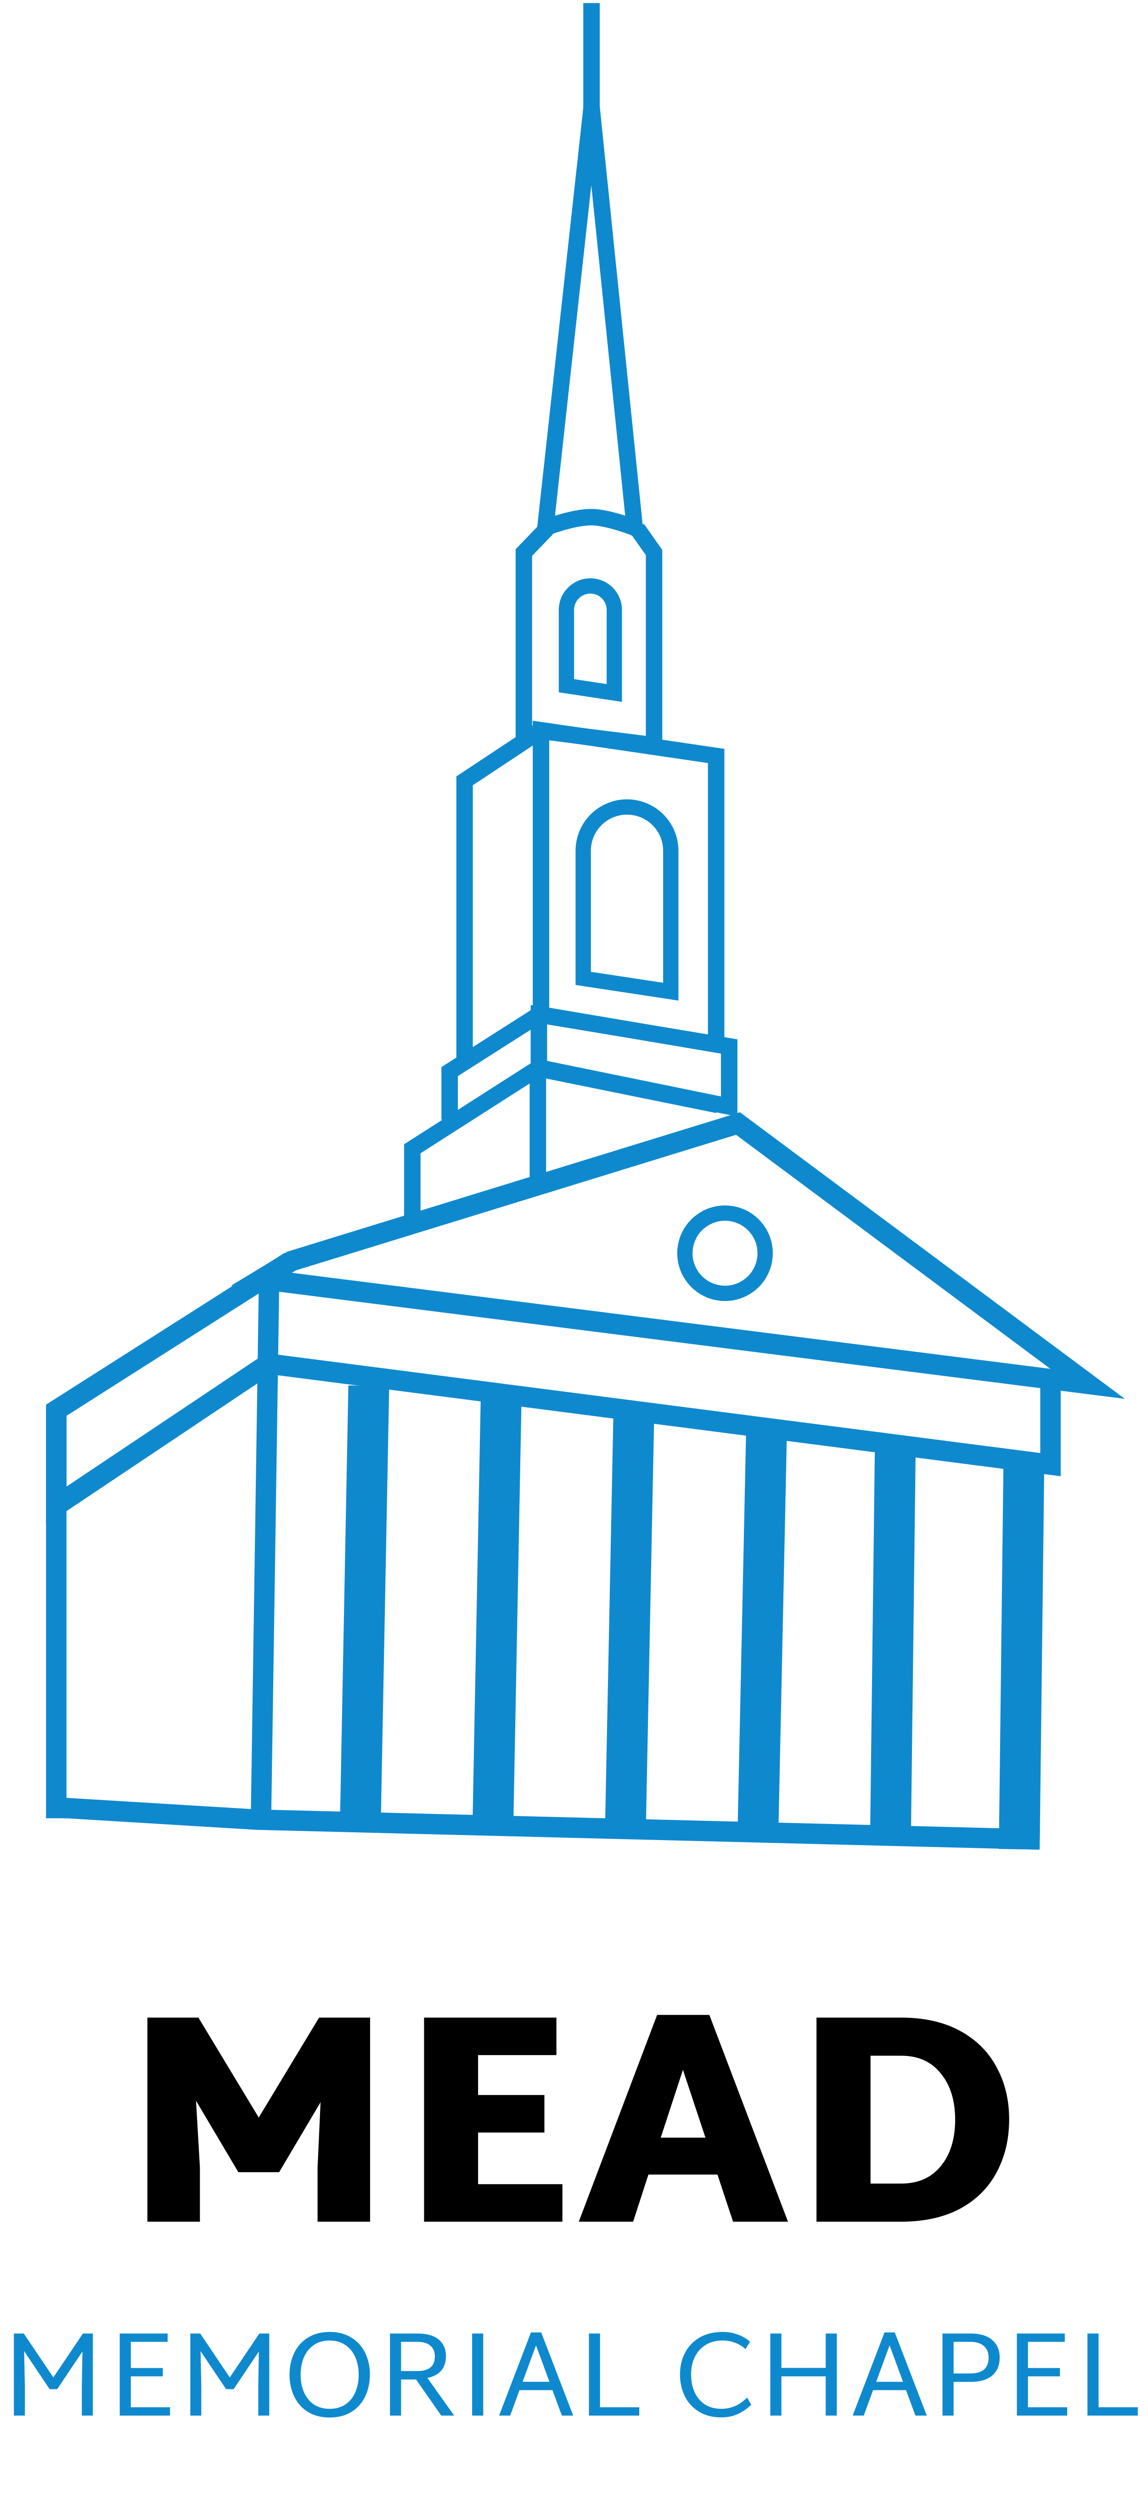 <svg width="225" height="490" viewBox="0 0 225 490" fill="none" xmlns="http://www.w3.org/2000/svg">
<path d="M200.678 286.234L199.769 362.415" stroke="#0F89CE" stroke-width="8"/>
<path d="M175.458 284.265L174.549 358.841" stroke="#0F89CE" stroke-width="8"/>
<path d="M11.03 275.789V356.35" stroke="#0F89CE" stroke-width="4"/>
<path d="M88.131 219.453V210.013L105.618 198.87M105.618 198.87L142.915 205.06V216.864L105.618 209.239V198.87Z" stroke="#0F89CE" stroke-width="3.225"/>
<path d="M115.931 0.597V21.517" stroke="#0F89CE" stroke-width="3.225"/>
<path d="M106.896 103.425L115.948 21.036L124.397 103.425C124.397 103.425 119.395 101.424 116.031 101.358C112.374 101.286 106.896 103.425 106.896 103.425Z" stroke="#0F89CE" stroke-width="3.225"/>
<path d="M107.216 103.574L102.672 108.293V144.767L105.891 143.257L128.19 146.046V108.293L124.869 103.574" stroke="#0F89CE" stroke-width="3.225"/>
<path d="M144.639 220.191L57.13 247.146L51.23 250.709L213.162 271.212L144.639 220.191Z" stroke="#0F89CE" stroke-width="4"/>
<path d="M205.884 271.339V287.047L52.604 267.273L11.03 295.091V276.381L56.864 247.212" stroke="#0F89CE" stroke-width="4"/>
<path d="M98.264 271.604L96.587 358.841" stroke="#0F89CE" stroke-width="8"/>
<path d="M72.277 271.604L70.601 358.841" stroke="#0F89CE" stroke-width="8"/>
<path d="M52.756 249.758L51.16 355.898" stroke="#0F89CE" stroke-width="4"/>
<path d="M124.25 275.628L122.574 358.841" stroke="#0F89CE" stroke-width="8"/>
<path d="M150.238 280.242L148.562 358.841" stroke="#0F89CE" stroke-width="8"/>
<path d="M11.04 354.234L50.432 356.625L203.76 360.51" stroke="#0F89CE" stroke-width="4"/>
<path d="M80.807 239.51V225.142L105.419 209.401M105.419 209.401L140.687 216.564M105.419 209.401V231.889" stroke="#0F89CE" stroke-width="3.225"/>
<path d="M91.056 207.438V153.027L106.03 143.113M106.03 143.113V198.855L140.362 204.698V148.156L106.03 143.113Z" stroke="#0F89CE" stroke-width="3.225"/>
<path d="M131.47 166.74V194.353L114.307 191.749V166.74C114.307 161.363 119.197 157.31 124.481 158.308C128.535 159.074 131.47 162.615 131.47 166.74Z" stroke="#0F89CE" stroke-width="3"/>
<path d="M120.401 119.53V135.815L111.018 134.391V119.53C111.018 116.59 113.691 114.375 116.58 114.92C118.796 115.339 120.401 117.275 120.401 119.53Z" stroke="#0F89CE" stroke-width="3"/>
<circle cx="142.099" cy="245.613" r="7.863" transform="rotate(9 142.099 245.613)" stroke="#0F89CE" stroke-width="3"/>
<path d="M72.534 395.417V435.415H62.24V424.827L62.828 412.004L54.711 425.709H46.712L38.418 411.71L39.183 424.827V435.415H28.89V395.417H38.889L50.712 415.004L62.534 395.417H72.534ZM110.23 428.062V435.415H83.114V395.417H109.053V402.77H93.701V410.593H106.7V417.945H93.701V428.062H110.23ZM140.615 426.18H127.086L124.087 435.415H113.44L128.792 394.888H139.027L154.437 435.415H143.674L140.615 426.18ZM138.262 418.945L133.851 405.652L129.498 418.945H138.262ZM176.614 395.417C181.124 395.417 184.967 396.28 188.143 398.005C191.319 399.731 193.711 402.103 195.319 405.123C196.966 408.142 197.789 411.554 197.789 415.357C197.789 419.239 196.966 422.71 195.319 425.768C193.711 428.788 191.319 431.16 188.143 432.885C184.967 434.572 181.124 435.415 176.614 435.415H160.027V395.417H176.614ZM176.614 427.945C179.947 427.945 182.535 426.807 184.378 424.533C186.261 422.259 187.202 419.22 187.202 415.416C187.202 411.652 186.261 408.632 184.378 406.358C182.535 404.044 179.947 402.887 176.614 402.887H170.615V427.945H176.614Z" fill="black"/>
<path d="M18.191 457.33V473.415H16.038V467.809L16.157 460.854L11.213 468.234H9.723L4.732 460.783L4.874 467.809V473.415H2.721V457.33H4.661L10.456 465.94L16.251 457.33H18.191ZM33.328 471.783V473.415H23.465V457.33H32.855V458.962H25.641V464.095H31.909V465.727H25.641V471.783H33.328ZM52.771 457.33V473.415H50.619V467.809L50.737 460.854L45.793 468.234H44.303L39.312 460.783L39.454 467.809V473.415H37.301V457.33H39.241L45.036 465.94L50.831 457.33H52.771ZM64.621 473.793C62.949 473.793 61.514 473.423 60.316 472.681C59.133 471.924 58.242 470.907 57.643 469.63C57.043 468.353 56.744 466.941 56.744 465.396C56.744 463.851 57.043 462.447 57.643 461.186C58.242 459.908 59.133 458.899 60.316 458.158C61.514 457.401 62.949 457.022 64.621 457.022C66.292 457.022 67.719 457.401 68.902 458.158C70.1 458.899 70.999 459.908 71.599 461.186C72.198 462.447 72.497 463.843 72.497 465.372C72.497 466.933 72.198 468.353 71.599 469.63C70.999 470.907 70.1 471.924 68.902 472.681C67.719 473.423 66.292 473.793 64.621 473.793ZM64.621 472.09C65.819 472.09 66.844 471.806 67.696 471.239C68.547 470.655 69.194 469.859 69.635 468.849C70.077 467.824 70.298 466.673 70.298 465.396C70.298 464.119 70.077 462.975 69.635 461.966C69.194 460.957 68.539 460.161 67.672 459.577C66.82 458.994 65.803 458.702 64.621 458.702C63.422 458.702 62.389 458.994 61.522 459.577C60.67 460.161 60.024 460.957 59.582 461.966C59.141 462.975 58.92 464.119 58.92 465.396C58.92 466.673 59.141 467.824 59.582 468.849C60.024 469.859 60.67 470.655 61.522 471.239C62.389 471.806 63.422 472.09 64.621 472.09ZM81.541 466.342H78.608V473.415H76.432V457.33H81.825C83.654 457.33 85.042 457.724 85.988 458.513C86.934 459.301 87.407 460.381 87.407 461.753C87.407 462.904 87.1 463.851 86.485 464.592C85.87 465.317 84.963 465.798 83.765 466.035L89.016 473.415H86.485L81.541 466.342ZM78.608 464.686H81.825C84.096 464.686 85.231 463.732 85.231 461.824C85.231 460.925 84.94 460.224 84.356 459.719C83.773 459.214 82.929 458.962 81.825 458.962H78.608V464.686ZM92.532 457.33H94.709V473.415H92.532V457.33ZM108.273 468.424H101.815L99.994 473.415H97.817L104.062 457.117H106.073L112.341 473.415H110.118L108.273 468.424ZM107.681 466.792L105.056 459.648L102.43 466.792H107.681ZM125.288 471.783V473.415H115.424V457.33H117.6V471.783H125.288ZM141.386 473.769C139.62 473.769 138.13 473.383 136.915 472.61C135.701 471.838 134.787 470.813 134.172 469.535C133.572 468.258 133.273 466.863 133.273 465.349C133.273 463.835 133.588 462.447 134.219 461.186C134.85 459.924 135.796 458.915 137.057 458.158C138.319 457.401 139.856 457.022 141.67 457.022C142.726 457.022 143.712 457.196 144.627 457.543C145.557 457.874 146.346 458.347 146.992 458.962L146.093 460.405C145.589 459.885 144.942 459.475 144.154 459.175C143.365 458.86 142.537 458.702 141.67 458.702C140.345 458.702 139.218 458.994 138.287 459.577C137.357 460.161 136.647 460.957 136.159 461.966C135.685 462.975 135.449 464.111 135.449 465.372C135.449 466.665 135.678 467.817 136.135 468.826C136.592 469.835 137.262 470.631 138.145 471.215C139.044 471.798 140.125 472.09 141.386 472.09C143.326 472.09 145.005 471.349 146.424 469.867L147.229 471.286C146.519 472.011 145.667 472.61 144.674 473.084C143.681 473.541 142.585 473.769 141.386 473.769ZM164.008 457.33V473.415H161.832V465.727H153.151V473.415H150.974V457.33H153.151V464.071H161.832V457.33H164.008ZM177.571 468.424H171.114L169.292 473.415H167.116L173.361 457.117H175.371L181.64 473.415H179.416L177.571 468.424ZM176.98 466.792L174.354 459.648L171.729 466.792H176.98ZM190.187 457.33C192.079 457.33 193.506 457.756 194.468 458.607C195.446 459.443 195.935 460.594 195.935 462.061C195.935 463.559 195.446 464.726 194.468 465.562C193.506 466.397 192.079 466.815 190.187 466.815H186.899V473.415H184.723V457.33H190.187ZM190.187 465.159C192.568 465.159 193.759 464.127 193.759 462.061C193.759 461.083 193.451 460.326 192.836 459.79C192.221 459.238 191.338 458.962 190.187 458.962H186.899V465.159H190.187ZM209.162 471.783V473.415H199.299V457.33H208.689V458.962H201.475V464.095H207.743V465.727H201.475V471.783H209.162ZM222.999 471.783V473.415H213.135V457.33H215.312V471.783H222.999Z" fill="#0F89CE"/>
</svg>
